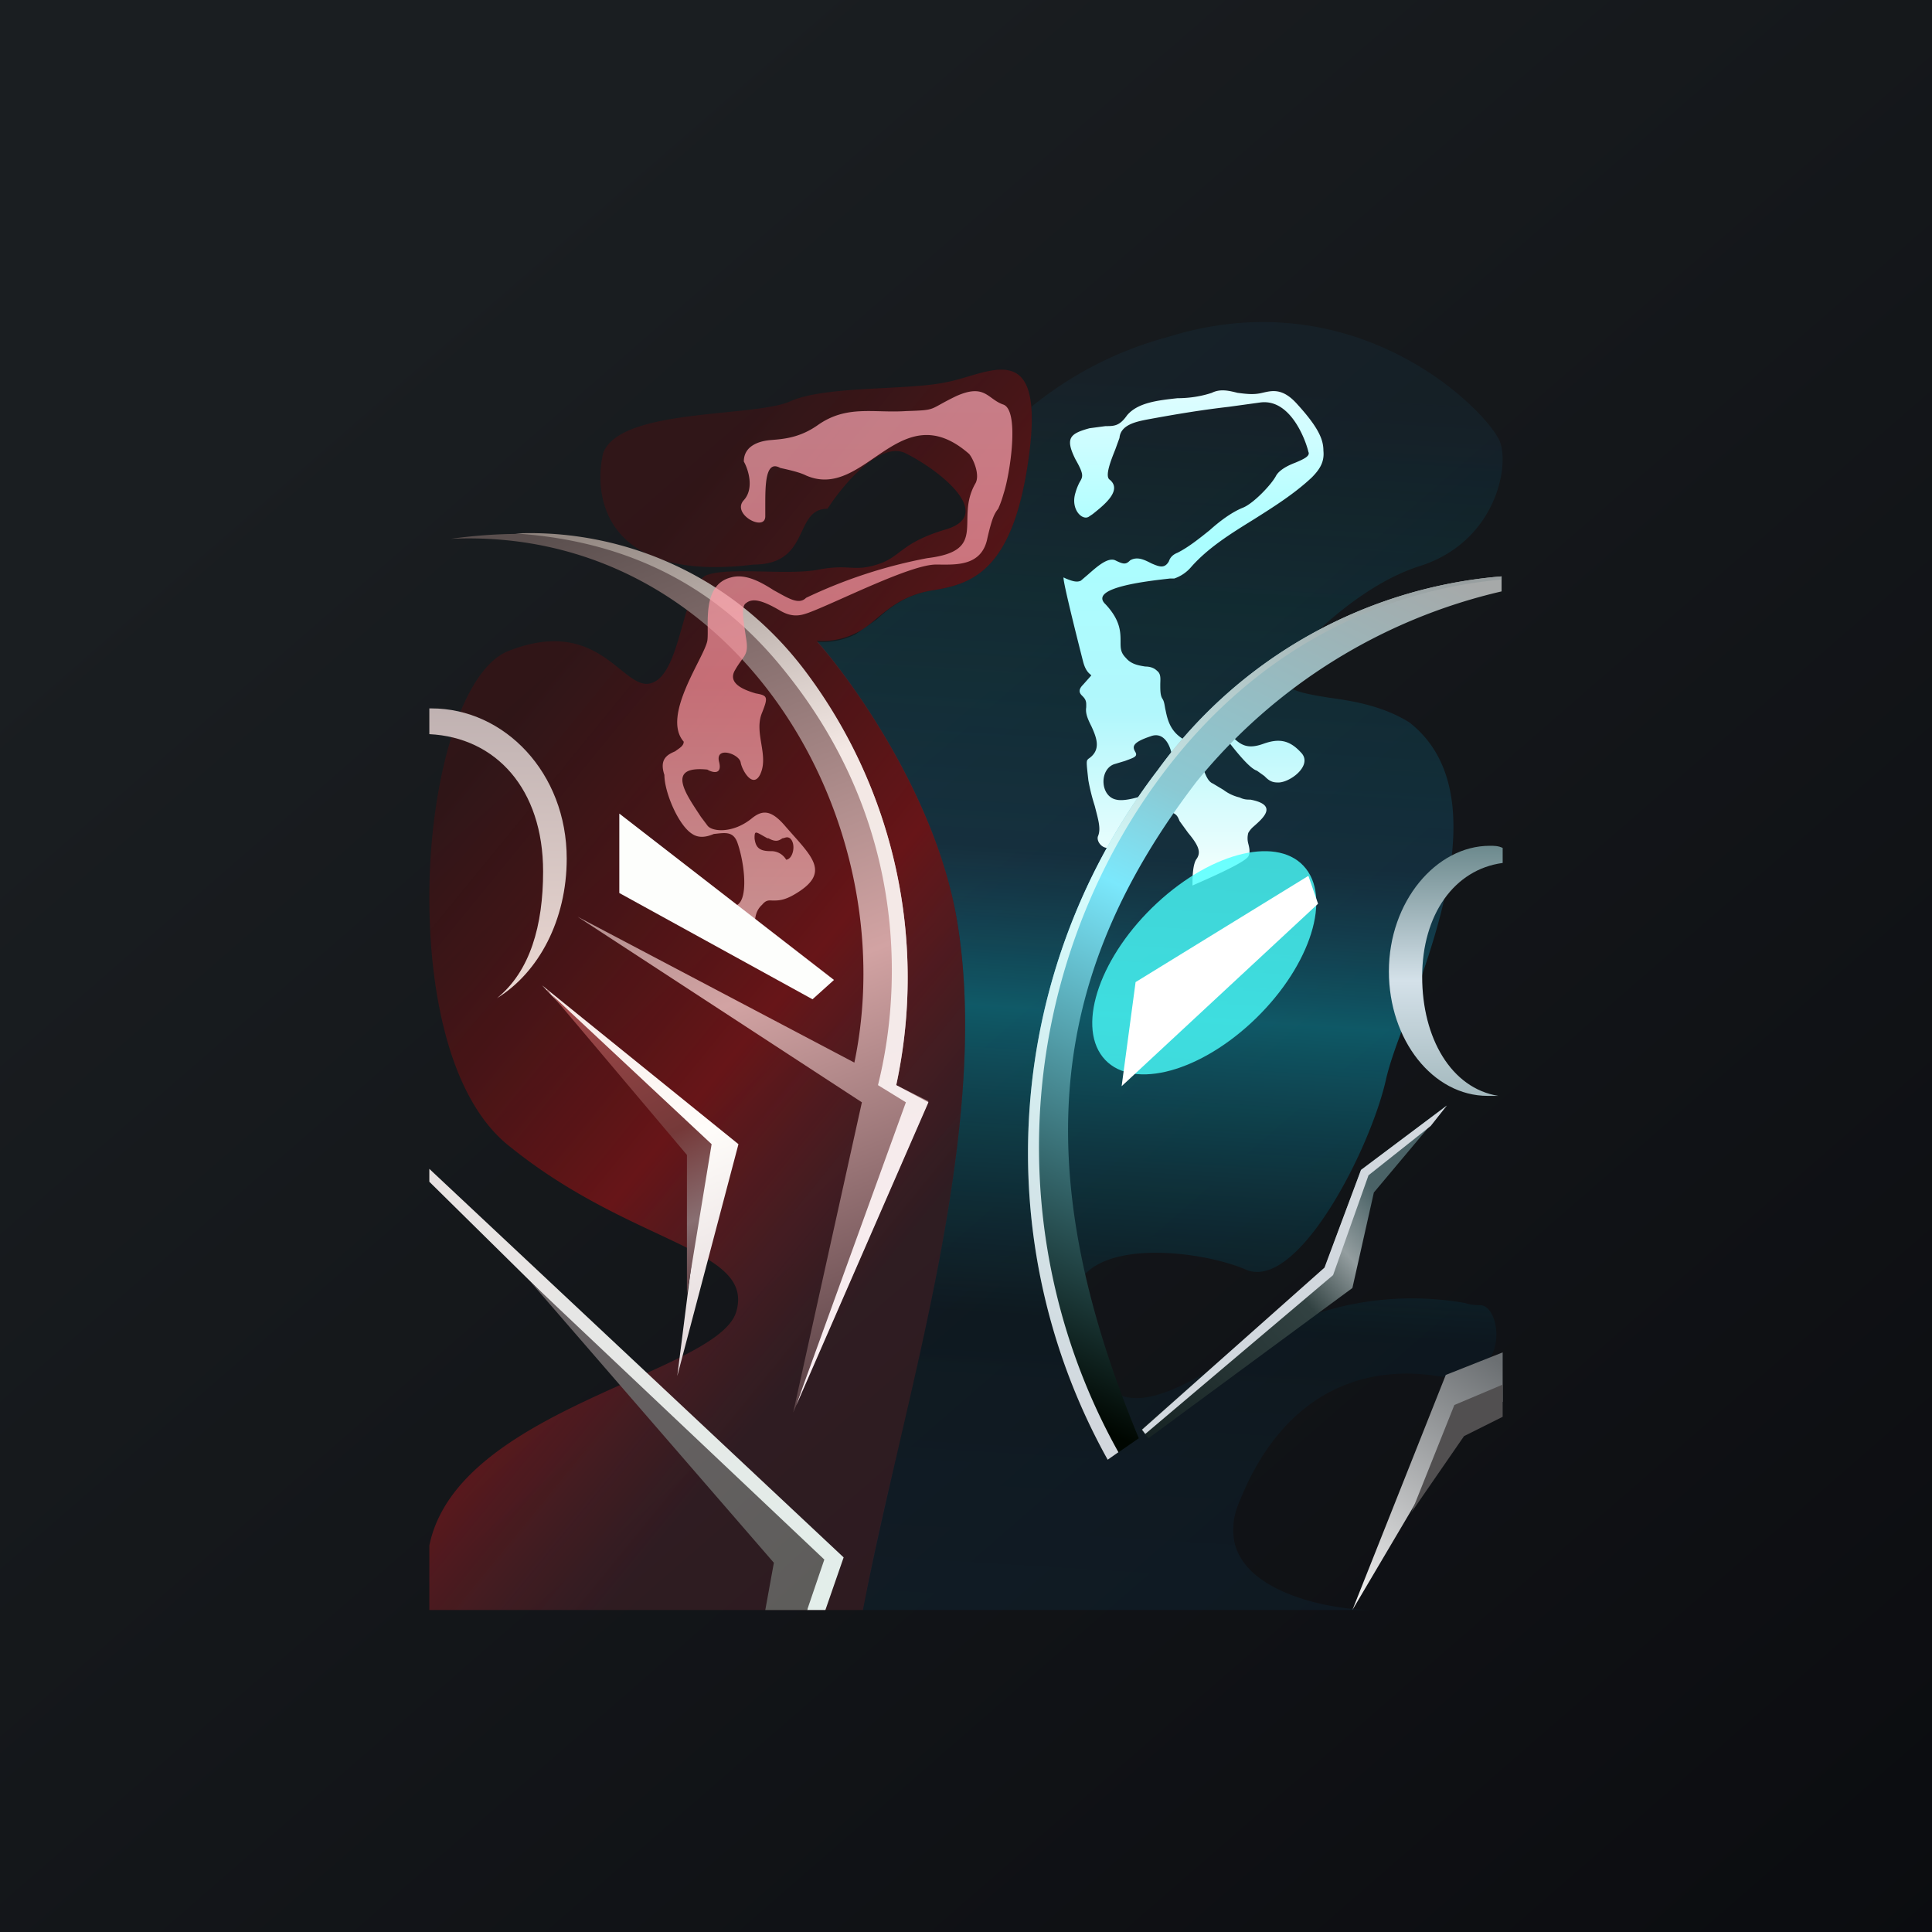 <!-- by TradingView --><svg width="18" height="18" viewBox="0 0 18 18" xmlns="http://www.w3.org/2000/svg"><rect x="0" y="0" width="18" height="18" fill="#808080" stroke="none"/><path fill="url(#aqgql1tpx)" d="M0 0h18v18H0z"/><path opacity=".5" d="M12.76 15c-.45-.01-1.28-.2-1.27-.75 0-.09.02-.18.07-.29.4-.97 1.12-1.25 1.83-1.14.7.11.61-.66.4-.66-.03 0-.08 0-.14-.02a2.86 2.86 0 0 0-2.04.41c-.98.66-1.34.67-1.58-.2-.24-.87 1.1-.73 1.58-.52.48.2 1.15-1.11 1.3-1.76.03-.14.1-.34.19-.57.31-.85.8-2.17.03-2.77-.24-.15-.52-.2-.75-.23-.3-.05-.5-.08-.4-.31.2-.24.71-.75 1.26-.92.67-.22.82-.88.74-1.14-.08-.26-1.31-1.55-3.1-.99a3.4 3.4 0 0 0-1.27.65c.01.11 0 .25-.02.43-.14 1.1-.53 1.22-.9 1.28-.25.04-.4.16-.52.27l-.2.14a.7.7 0 0 1-.36.07c.36.4 1.13 1.5 1.31 2.62.24 1.47-.17 3.24-.54 4.85-.13.54-.25 1.06-.34 1.55h4.72Z" fill="url(#bqgql1tpx)"/><path opacity=".5" d="M7.02 5.26c-1.37.17-1.5-.62-1.4-1.04.16-.42 1.4-.33 1.74-.48.33-.15 1.1-.1 1.46-.18.38-.07.91-.44.77.66s-.53 1.22-.9 1.28c-.39.06-.52.31-.72.4a.7.7 0 0 1-.36.07c.36.41 1.13 1.5 1.31 2.63.32 1.96-.51 4.45-.88 6.4H4v-.6c.26-1.28 2.69-1.6 2.86-2.18.17-.59-.97-.62-2.1-1.53C4.21 10.27 4 9.3 4 8.36c0-1.08.3-2.14.75-2.3.86-.33 1.06.41 1.33.3.27-.1.28-.9.5-1 .2-.08.74 0 1.03-.05.3-.06.34.02.56-.05.23-.07.21-.2.65-.33.45-.14-.07-.55-.37-.7-.24-.14-.6.29-.74.51-.32 0-.15.52-.69.52Z" fill="url(#cqgql1tpx)"/><path d="M7.86 14.51 4 10.89v.12l3.6 3.55-.08.44h.17l.17-.49Z" fill="url(#dqgql1tpx)"/><path d="m7.52 15 .16-.47-2.74-2.59 2.27 2.62-.08.44h.39Z" fill="url(#eqgql1tpx)"/><path d="M6.88 10.66 5.05 9.18l1.52 1.59-.26 2.05.57-2.16Z" fill="url(#fqgql1tpx)"/><path d="m5.1 9.23 1.53 1.43-.23 1.4v-1.3L5.1 9.22Z" fill="url(#gqgql1tpx)"/><path d="M7.5 6.25C6.84 5.4 5.8 4.8 4.2 5.02 6.83 4.9 8.44 7.6 7.96 9.9L5.38 8.54l2.65 1.73-.64 2.89 1.26-2.9-.3-.15a4.75 4.75 0 0 0-.85-3.86Z" fill="url(#hqgql1tpx)"/><path d="M4.8 4.97c1.22.08 1.99.63 2.51 1.28 1.39 1.72.95 3.53.87 3.86l.26.16-.96 2.65-.06.17 1.23-2.82-.3-.16a4.75 4.75 0 0 0-.85-3.86 3.2 3.2 0 0 0-2.7-1.28Z" fill="url(#iqgql1tpx)"/><path d="M4 6.84c.62.03 1.06.51 1.06 1.28 0 .5-.12.93-.43 1.18.39-.24.65-.73.65-1.3 0-.8-.58-1.4-1.26-1.4H4v.24Z" fill="url(#jqgql1tpx)"/><path opacity=".7" d="M6.93 4.3c.04.07.1.25 0 .36-.12.13.2.3.2.15v-.1c0-.19 0-.43.14-.35.14.03.2.05.24.07.55.24.87-.77 1.52-.2.04.05.1.19.06.27-.2.34.13.63-.45.7a4.6 4.6 0 0 0-1.13.37c-.07.07-.17 0-.3-.07-.11-.07-.26-.16-.4-.12-.28.07-.2.46-.22.59-.03.16-.43.7-.22.94 0 .04-.04.06-.08.09-.07.03-.15.07-.1.22 0 .16.13.47.26.55.06.04.13.03.2 0 .1-.01.18-.03.22.08.07.2.1.52 0 .58-.07.05.08.18.17.24-.01-.05-.02-.17.06-.24.04-.05.07-.04.1-.04.05 0 .1 0 .19-.05.37-.21.17-.36-.08-.65-.13-.15-.21-.14-.3-.07-.18.15-.38.13-.42.07l-.06-.08c-.13-.2-.34-.48.06-.44.05.03.14.05.11-.07-.04-.15.18-.08.2 0 .01.07.11.25.18.12.09-.18-.06-.39.02-.58.06-.15.05-.16-.06-.18-.1-.03-.27-.09-.19-.22.08-.14.13-.13.1-.3-.02-.14-.05-.29 0-.32.06-.05.15-.03.32.07.12.07.2.04.26.02.27-.1.97-.46 1.2-.45h.01c.16 0 .41.02.46-.25.04-.17.06-.22.1-.27a.98.98 0 0 0 .05-.14c.06-.18.15-.77 0-.83-.15-.05-.17-.2-.44-.08-.27.13-.17.13-.47.14-.3.02-.55-.06-.82.13-.17.12-.32.13-.44.14-.12.01-.25.06-.25.2Zm.4 3.72a.16.16 0 0 0-.15-.09c-.1 0-.14-.03-.15-.12 0-.08.01-.06.12 0h.01c.07.04.1.02.13 0 .02 0 .04-.02.07 0 .06.05.03.2-.04.2Zm-.27.17c.32 0-.1 0 0 0Z" fill="url(#kqgql1tpx)"/><path d="M5.77 8.32v-.74l2 1.55-.2.18-1.8-.99Z" fill="#FDFEFC"/><path d="m12.6 12-1.9 1.4-.07-.08 1.71-1.5.34-.92.8-.6-.68.81-.2.89Z" fill="url(#lqgql1tpx)"/><path d="m10.67 13.36 1.75-1.48.33-.93.58-.46.15-.19-.8.6-.34.91-1.7 1.51.03.04Z" fill="#D2D8DE"/><path d="M13.64 13.24 12.6 15l.87-2.19.53-.21v.46l-.36.18Z" fill="url(#mqgql1tpx)"/><path d="m14 12.9-.45.19-.4 1 .49-.71.36-.18v-.3Z" fill="#514F50"/><path d="M14 7.9c-.04-.02-.08-.02-.12-.02-.5 0-.94.52-.94 1.17 0 .64.41 1.16.92 1.16h.1c-.44-.07-.71-.54-.71-1.11 0-.58.3-1 .75-1.06v-.15Z" fill="url(#nqgql1tpx)"/><path d="M10.17 6.3c0-.02-.05-.02-.08-.14 0 0-.2-.78-.18-.78l.02.01c.05.02.1.04.14.02l.07-.06c.08-.07.18-.16.25-.13.08.04.1.04.14 0 .07-.04.14 0 .2.03.07.03.12.05.16-.02.01-.03.03-.06.08-.08.1-.05.2-.13.3-.21.1-.09.21-.17.31-.21.1-.04.27-.22.31-.3.03-.05.1-.09.18-.12.07-.03.14-.06.12-.1-.02-.09-.16-.5-.45-.46l-.29.04c-.26.03-.5.07-.77.12-.1.02-.24.05-.25.17l-.04.11c-.04.1-.1.25-.05.28.12.1-.06.24-.16.32l-.03.02c-.06.05-.18-.06-.13-.22a.5.5 0 0 1 .04-.1c.03-.05.04-.07-.04-.21-.1-.2-.05-.24.13-.29l.15-.02c.08 0 .13 0 .2-.1.1-.12.29-.14.47-.16.12 0 .23-.02.32-.05.08-.04.16-.02.24 0 .08.01.15.02.23 0 .09-.02.19-.05.33.11.2.22.24.33.24.43.01.1-.03.17-.11.25-.16.15-.35.27-.54.39-.21.13-.42.26-.58.44a.36.36 0 0 1-.16.11h-.04c-.17.02-.77.08-.6.24.14.15.14.26.14.35 0 .06 0 .1.05.15.05.06.12.07.18.08.04 0 .08.01.11.04.04.03.03.08.03.13s0 .1.02.13.02.07.03.11c.02.1.05.2.17.27.1.04.14.15.17.25.03.07.05.14.1.16l.1.06a.4.4 0 0 0 .15.07c.04.02.07.02.1.02.26.05.12.17.03.25a.22.22 0 0 0-.05.06.19.19 0 0 0 0 .1c.01.04.02.08 0 .12-.04.06-.36.2-.52.27 0-.06 0-.2.04-.25.04-.06.02-.12-.08-.24l-.08-.11c-.02-.05-.03-.07-.1-.09-.07-.02-.25.12-.39.23l-.14.1c-.08.04-.15-.05-.13-.1.03-.07 0-.16-.03-.28a1.87 1.87 0 0 1-.06-.24c-.02-.18-.02-.18 0-.2.12-.08.08-.19.03-.3-.03-.06-.06-.12-.05-.18a.9.9 0 0 0 0-.03c0-.04-.02-.06-.04-.08-.02-.02-.04-.05.01-.1l.08-.09Zm.75.75c-.01-.09-.07-.24-.2-.19-.18.06-.17.1-.14.15.02.04-.02.05-.1.08l-.1.03c-.14.05-.13.3.02.33.12.03.4-.09.54-.15l-.02-.25Zm.79.13c-.07-.02-.21-.2-.28-.29-.01-.04-.03-.11.04-.04.09.1.16.13.3.08.14-.05.24-.04.35.08.12.12-.11.29-.22.28-.06 0-.09-.03-.12-.06l-.07-.05Z" fill="url(#oqgql1tpx)"/><path d="m10.61 13.4-.29.2a5.87 5.87 0 0 1 .47-6.43 4.4 4.4 0 0 1 3.2-1.8v.14a5.16 5.16 0 0 0-2.84 1.77c-1.34 1.75-1.61 3.54-.54 6.12Z" fill="url(#pqgql1tpx)"/><path d="m10.42 13.53-.1.07a5.87 5.87 0 0 1 .47-6.43 4.4 4.4 0 0 1 3.2-1.8v.03c-.67.06-2.29.36-3.45 2.24a5.83 5.83 0 0 0-.12 5.89Z" fill="url(#qqgql1tpx)"/><ellipse opacity=".8" rx=".71" ry="1.29" transform="matrix(.618 .786 -.734 .68 11.22 8.97)" fill="#4AFFFE"/><path d="m10.45 10.12.13-.97 1.61-.99.09.26-1.83 1.7Z" fill="#fff"/><defs><linearGradient id="aqgql1tpx" x1="3.35" y1="3.12" x2="21.9" y2="24.43" gradientUnits="userSpaceOnUse"><stop stop-color="#1A1E21"/><stop offset="1" stop-color="#06060A"/></linearGradient><linearGradient id="bqgql1tpx" x1="11.4" y1="3.54" x2="10.7" y2="14.98" gradientUnits="userSpaceOnUse"><stop stop-color="#11638B" stop-opacity=".2"/><stop offset=".18" stop-color="#02849D" stop-opacity=".34"/><stop offset=".39" stop-color="#176C96" stop-opacity=".56"/><stop offset=".52" stop-color="#0B9BB4"/><stop offset=".77" stop-color="#072230" stop-opacity=".65"/><stop offset="1" stop-color="#0E3650" stop-opacity=".45"/></linearGradient><linearGradient id="cqgql1tpx" x1="4.31" y1="7.16" x2="8.93" y2="10.94" gradientUnits="userSpaceOnUse"><stop stop-color="#6C0808" stop-opacity=".57"/><stop offset=".61" stop-color="#B81214"/><stop offset="1" stop-color="#9E3543" stop-opacity=".41"/></linearGradient><linearGradient id="dqgql1tpx" x1="4.01" y1="10.9" x2="7.71" y2="14.99" gradientUnits="userSpaceOnUse"><stop stop-color="#E8E2E2"/><stop offset="1" stop-color="#E3EEEA"/></linearGradient><linearGradient id="eqgql1tpx" x1="5.22" y1="12.2" x2="7.62" y2="14.8" gradientUnits="userSpaceOnUse"><stop stop-color="#686264"/><stop offset="1" stop-color="#5E5D5B"/></linearGradient><linearGradient id="fqgql1tpx" x1="5.05" y1="9.18" x2="6.54" y2="12.74" gradientUnits="userSpaceOnUse"><stop stop-color="#F6E8E5"/><stop offset=".47" stop-color="#FFFDFA"/><stop offset="1" stop-color="#E1D6D8"/></linearGradient><linearGradient id="gqgql1tpx" x1="5.3" y1="9.4" x2="6.64" y2="12.09" gradientUnits="userSpaceOnUse"><stop stop-color="#9E4849"/><stop offset=".49" stop-color="#753939"/><stop offset=".76" stop-color="#886E71"/><stop offset="1" stop-color="#5A3A3D"/></linearGradient><linearGradient id="hqgql1tpx" x1="5.05" y1="4.98" x2="8.05" y2="12.85" gradientUnits="userSpaceOnUse"><stop stop-color="#5A4F4E"/><stop offset=".41" stop-color="#B3908F"/><stop offset=".56" stop-color="#D2A3A3"/><stop offset="1" stop-color="#5C4347"/></linearGradient><linearGradient id="iqgql1tpx" x1="5.17" y1="4.76" x2="7.84" y2="12.78" gradientUnits="userSpaceOnUse"><stop stop-color="#8A7F79"/><stop offset=".35" stop-color="#F3E8E4"/><stop offset=".65" stop-color="#F4EAE9"/><stop offset="1" stop-color="#F9EDF1"/></linearGradient><linearGradient id="jqgql1tpx" x1="4.66" y1="6.55" x2="4.66" y2="9.3" gradientUnits="userSpaceOnUse"><stop stop-color="#BFB1B1"/><stop offset="1" stop-color="#EBD8D2"/></linearGradient><linearGradient id="kqgql1tpx" x1="7.8" y1="3.64" x2="7.8" y2="8.67" gradientUnits="userSpaceOnUse"><stop stop-color="#FFABB8"/><stop offset=".54" stop-color="#FF949E"/><stop offset="1" stop-color="#F8C5C4"/></linearGradient><linearGradient id="lqgql1tpx" x1="13.62" y1="10.31" x2="10.26" y2="13.32" gradientUnits="userSpaceOnUse"><stop offset=".25" stop-color="#4A6266"/><stop offset=".38" stop-color="#939D9F"/><stop offset=".51" stop-color="#324242"/><stop offset="1" stop-color="#131F1F"/></linearGradient><linearGradient id="mqgql1tpx" x1="13.98" y1="12.7" x2="12.52" y2="14.82" gradientUnits="userSpaceOnUse"><stop stop-color="#6B6F72"/><stop offset="1" stop-color="#EFEFEF"/></linearGradient><linearGradient id="nqgql1tpx" x1="13.46" y1="7.88" x2="13.46" y2="10.21" gradientUnits="userSpaceOnUse"><stop stop-color="#6C898D"/><stop offset=".54" stop-color="#D4E1E9"/><stop offset="1" stop-color="#A4B9BE"/></linearGradient><linearGradient id="oqgql1tpx" x1="11.12" y1="3.64" x2="11.12" y2="8.25" gradientUnits="userSpaceOnUse"><stop stop-color="#DFFDFF"/><stop offset=".3" stop-color="#ABFEFF"/><stop offset=".65" stop-color="#B1F7FC"/><stop offset="1" stop-color="#F7FFFD"/></linearGradient><linearGradient id="pqgql1tpx" x1="13.59" y1="5.37" x2="9.87" y2="13.13" gradientUnits="userSpaceOnUse"><stop stop-color="#A6A9A9"/><stop offset=".34" stop-color="#8BC9D3"/><stop offset=".46" stop-color="#7BE8FC"/><stop offset="1" stop-color="#000600"/></linearGradient><linearGradient id="qqgql1tpx" x1="13.59" y1="5.37" x2="9.87" y2="13.13" gradientUnits="userSpaceOnUse"><stop stop-color="#989FA0"/><stop offset=".46" stop-color="#D5FDFD"/><stop offset="1" stop-color="#D2D7DD"/></linearGradient></defs></svg>